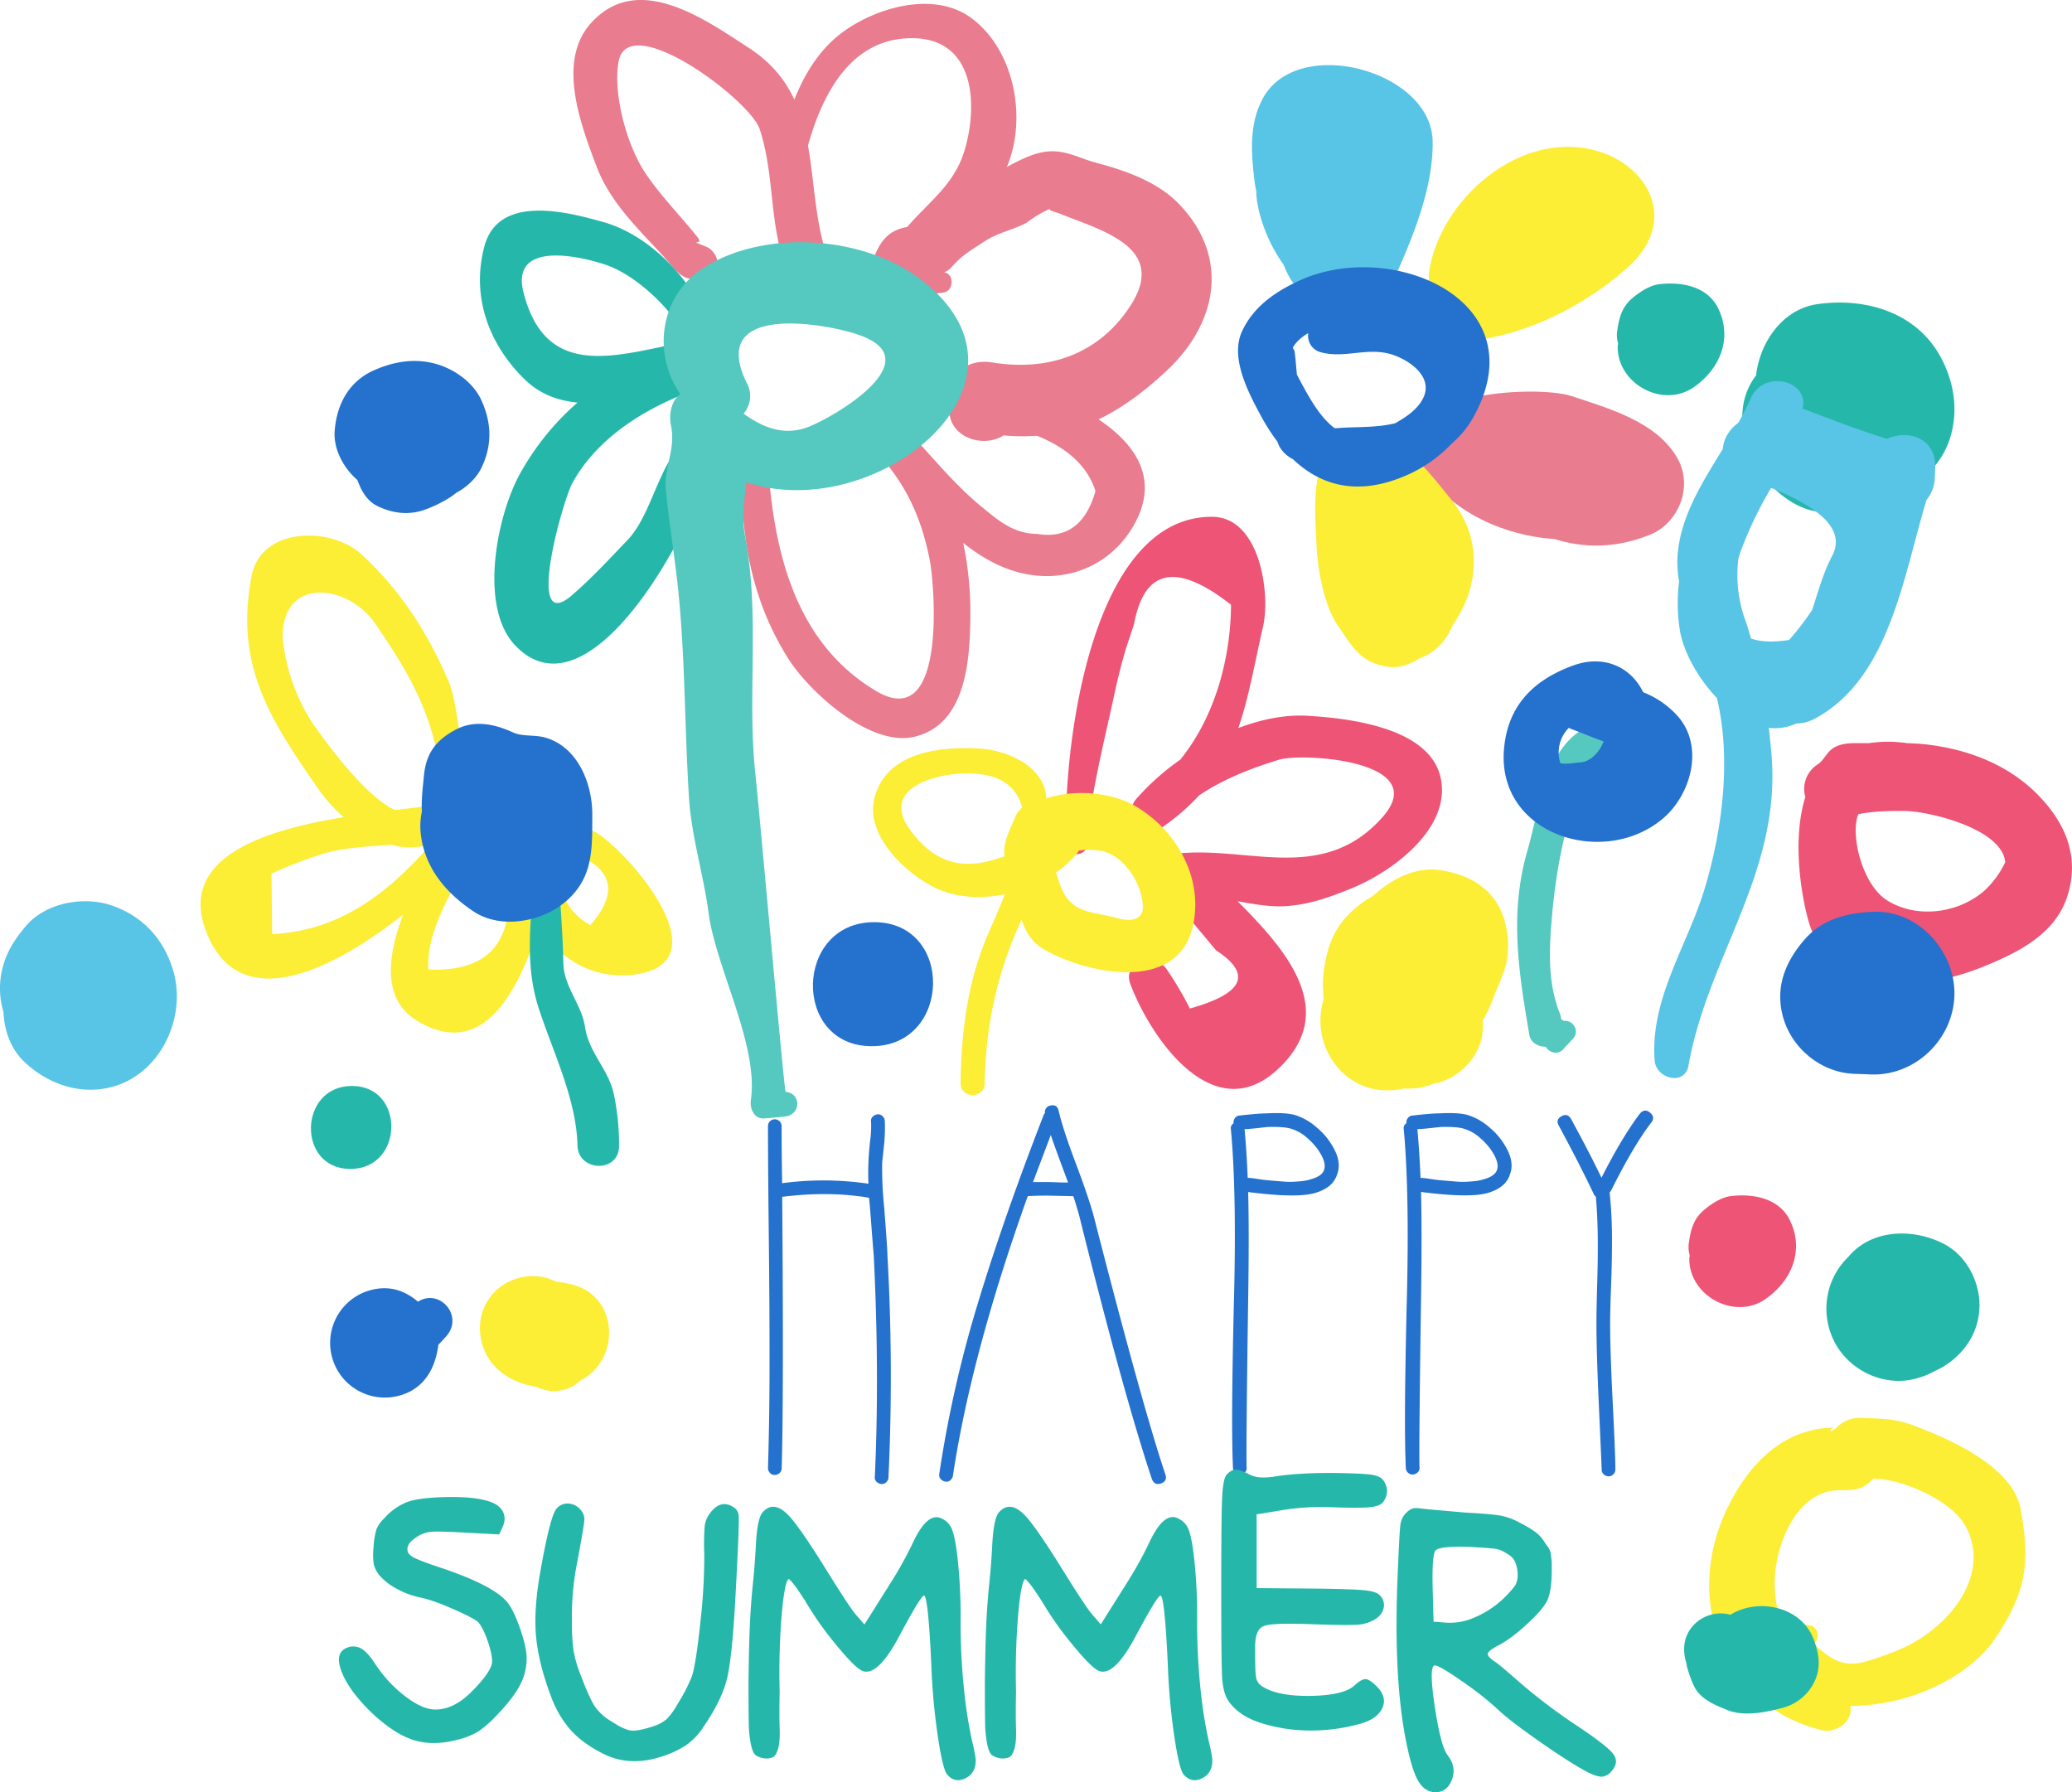 <svg xmlns="http://www.w3.org/2000/svg" width="1080" height="934.1" viewBox="0 0 1080 934.1"><g id="Layer_2" data-name="Layer 2"><g id="Happy_summer03_489764156"><g id="Happy_summer03_489764156-2" data-name="Happy_summer03_489764156"><path d="M1011.66 186.31c-12.72-23.72-39.53-31.36-64.44-27.78-18 2.59-29.92 19.76-31.89 37.12a34.79 34.79.0 0 0-6.87 16.74c-2.41 19.52 9.23 39.63 25.91 49.55 11.31 6.71 23 6 35.45 4.53 5-.58 22.23-8.25 6.64-2.27 5.68-2.17 9.78-3.56 14.6-6.63 11.48-7.33 21.44-16.16 25.53-29.76C1020.83 213.73 1018.53 199.12 1011.66 186.31z" fill="#25b8aa"/><path d="M371.53 136.28c-7 0-7.21 10.85-.21 10.85S378.53 136.28 371.53 136.28z" fill="#2471ce"/><path d="M431.1 133.66C418.27 95.45 430.38 51 390.5 25.08 366.81 9.66 332.05-15.18 307.73 12.4c-17.64 20-4.74 53.3 3.25 74.44 6.76 17.88 20.51 31.32 33.3 45.06C353.93 142.26 356 149 369.8 143.28c7.28-3 4-12.36-1.63-14.66-11.33-4.66-.45.18-4.7-5.13-9-11.28-19.13-21.36-27.18-33.43-9.57-14.35-16.85-41-13.89-57.81C327.27 4.47 391 52 396 67.37c7.21 22 5.25 45.15 11.82 66.81a11.36 11.36.0 0 0-.42 1.47c-6 7.77 1.48 18.88 12.13 14.77a12.29 12.29.0 0 0 6.23-4.69C429.8 143.2 432.78 138.66 431.1 133.66z" fill="#e97c8e"/><path d="M352.57 234.54c-10.22 13.33-14.35 35.28-25.43 46.87-9.48 9.92-18.65 19.86-29.06 28.86-24.8 21.42-4.75-49.41.32-58.6 13.46-24.43 39.7-40 65.15-48.88 9.54-3.32 11.18-13.2 7.12-19.45a5.75 5.75.0 0 0 1.18-5.09c-5.34-26.82-30.49-54.94-57.32-62.5-18.76-5.29-54.81-14.82-62.09 12.78-6.84 25.92 2.21 50.8 21 69.17 8 7.81 17.48 11.14 27.56 12.13a137.17 137.17.0 0 0-30.08 37.29c-11.79 21.39-21.64 69.27-2.27 89.4 40.8 42.4 98.43-71.78 101.24-97C371.05 229.1 357.56 228 352.57 234.54zm-79.67-82c-7.69-30.1 37.09-17 45.43-13.56 15.14 6.29 33.36 23.48 40.51 39.23-.43.0-.78-.08-1.23.0C323.48 184.32 284.94 199.62 272.9 152.55z" fill="#25b8aa"/><path d="M495.51 190.06c-4.75-8.22-19.37-7.92-21.64 2.63-.37 1.71-.73 3.41-1.1 5.12-1.39 6.47 1.69 14.63 9 16.05 29.06 5.67 78.35 8.55 89.24 42.07q-7.43 26.16-30.37 22.35c-12.4-.13-20.12-6.89-29-14.16-16.53-13.47-31.13-32.76-46.32-47.9-9.15-8.65-23.13 4.61-14.15 13.62 3.54 3.55 7 7.39 10.52 11.31 12.22 14.88 19.23 31.37 23.06 51.44 2.11 11.09 9.3 89.8-28.1 67.55-44.7-26.6-54.45-78.33-56.78-126.14-.41-8.54-13.17-9-13.38-.25-.93 39.61 2.85 75.24 24.28 109.36 11.05 17.58 42.82 46.44 65.95 40.87 27.26-6.57 28.85-40.77 29.06-63.17A175.68 175.68.0 0 0 502.07 283c8.33 6.55 17.3 12 27.45 14.91 23.75 6.89 47.61-1.71 60.39-22.38C621.44 224.46 535.31 197.79 495.51 190.06z" fill="#e97c8e"/><path d="M506.47 9.53c-20.2-15.08-52.22-5-69.52 9-22.17 18-30.06 51.33-34 78-1.24 8.35 11.44 12.23 12.88 3.64 5.54-33 19.11-81.32 60.75-80.24 32.3.84 33.22 36.35 25.8 59.63-5.41 17-18.87 26.22-29.47 38.74-8 1.42-12.85 5.21-16.76 14.36-6 14 13.72 21.32 22.84 11.76a20.15 20.15.0 0 0 7.23-1.84c6.36-3.46 8.76-11.23 14.58-15.59 12.21-9.17 19-27.15 24.46-41C535.28 60.6 528.5 26 506.47 9.53z" fill="#e97c8e"/><path d="M614.46 106.25c-11.19-11.59-27.84-17.36-43-21.39-10.37-2.76-17.7-8-29.49-5.22-10.92 2.54-27 13.15-36.4 19.4a167 167 0 0 0-17.71 13.83c-8.58 7.63-6.8 12.32-14.61 22-4.41 5.47-3.53 13.69 4 16 6.1 1.85 8.3 2.64 14.7 1.56 5.2-.88 5.57-9.58.2-10.49a11.34 11.34.0 0 0 4.38-3.29c5.36-6 9.35-8 16.52-12.76s15-6 22.21-9.89a57.88 57.88.0 0 1 12.2-7.25c-1.3 1 2.11 1.44 5.55 2.83 21.29 8.59 55.48 17.43 36.51 47.28-16.54 26-43.35 34.74-72.11 30.08-14.64-2.37-24.79 7.57-23.08 22.22a40.41 40.41.0 0 0 .65 5.26c2.34 12.77 18.63 16.69 28.1 10.51 33.28 2.93 57.62-8.41 84.41-33.11C635 168.47 641 133.74 614.46 106.25z" fill="#e97c8e"/><path d="M750.77 404.79c-6.23-25.88-48.41-30.49-69.17-31.72-11.74-.7-24.14 1.83-36.15 6.39 5.48-15.77 8.37-33.17 12.87-52.77 4-17.31-1.54-57.29-26.61-57.34-64.18-.12-78 123.89-75.94 170.45.3 6.94 10.53 7.25 10.84.21 1-22.85 9.26-54.77 14.32-78.59q2.55-11.88 6-23.54l4.14-12.46q8-43.62 50.59-10.22c-.2 28.05-8.38 58.39-26.42 80.69a130.44 130.44.0 0 0-23 20.52c-6.86 8 1.67 22.78 11.74 16a115.05 115.05.0 0 0 21.12-17.92c12.55-8.37 26.67-14 41.64-18.55 12.17-3.69 80 .41 53.88 29.95-31.18 35.19-70.43 14.65-107.86 19.09-9.13 1.08-10.8 13.3-5.56 19.09 9.21 10.16 17.85 20.75 26.67 31.26q28.47 18.55-13.68 30.31a175.23 175.23.0 0 0-11.91-20.23c-5.92-9.29-23.45-4.22-19.14 7.36 10.28 27.56 43.44 76.73 77.66 43.8 31-29.79 4-61.14-21.74-86.85 8.33 1.49 16.73 3 24.39 2.58 12.8-.64 23.81-4.71 35.43-9.47C725.72 454.3 757.17 431.37 750.77 404.79z" fill="#ed5475"/><path d="M552.17 433.27c-27.23 12.46-54.24 31-77.42-.18-16.48-22.14 12.41-29.52 27.22-30 18.56-.55 31.21 6.15 31.94 25.82.27 7.17 10.91 7.47 11.18.22.46-12.24 2.08-19-6.83-27.92-6.42-6.43-18-10.42-26.88-11-21.31-1.39-49.79 1.57-55.72 26.29-4.66 19.4 17.51 39.86 32.9 46.74 23.23 10.39 56.28.88 72.43-17.94C566.54 438.88 560.14 429.63 552.17 433.27z" fill="#fced35"/><path d="M686 141.71c-7 0-7.21 10.84-.21 10.84S693 141.71 686 141.71z" fill="#fced35"/><path d="M658.24 51.3c-7.4 13.67-6.07 29.06-4.2 44.07.19 1.5.51 2.89.78 4.32.08 1.12.0 2.19.18 3.32 1.2 10.59 6.23 24.17 14.06 34.91a44.31 44.31.0 0 0 8.58 14.17 7 7 0 0 0 4 7.6c.21-.53.33-.63.46-.72.08.39.22.76.29 1.16 1.53 9.05 12.3 8.38 16.35 2.33 15.35 1.45 24.66-9.53 31-24 8.59-19.69 17.35-43 17-64.77C746.23 36.76 676.34 17.89 658.24 51.3z" fill="#58c4e6"/><path d="M820.51 76.61c-35-2-68 29-74.9 61.16-1.74 8.07-.66 14.6 2.23 19.68a5.82 5.82.0 0 0-2.65 2.53c-.66 1.41-1.31 2.83-2 4.25-2.85 6.22.36 13 7.56 13.56 34.33 2.51 72.63-15.88 97.94-38.66C878.27 112.54 855.17 78.58 820.51 76.61z" fill="#fced35"/><path d="M874.64 239.39c-10.6-19.5-36.1-26.49-55.47-32.95-18.35-6.13-100.39-2.19-78.12 36.37 13 22.56 41.33 36.3 69.22 38.13 15.22 4.78 31.67 5 49.74-2.24C875.11 272.64 882.4 253.68 874.64 239.39z" fill="#e97c8e"/><path d="M757.2 325.83c14.13-20.25 15.65-45.46-1-65.77-13.53-16.52-34.81-46.13-56.58-27.45l-2.76-.26c-3.26-.31-5.79 2.27-6.83 5.06-6 16-4.55 30.51-3.79 47.27.55 12.17 4 31.2 11.16 41.46 7.77 11.2 11.64 19.38 26.35 21.43 5.59.77 11.18-1.29 16.2-4.48C747.31 340.51 753.68 334.62 757.2 325.83z" fill="#fced35"/><path d="M799.85 374.84c-7 0-7.21 10.85-.21 10.85S806.85 374.84 799.85 374.84z" fill="#2471ce"/><path d="M310.13 433.56c-8.56-4.71-14.82 7-7.53 12.68q25.93 12.13 5.11 35.94-21-11.74-14-39.72c3.84-11.75-13.57-16-18.07-5.11-2.44 5.93-9.33 35.23-9.88 36.39l-1 2.24q-4 30.86-41.43 29.37c-1.75-21.91 16.35-47.3 26-66.09 1.86-3.62.85-7.6-1.39-10.51 3.4-1 5.81-5.39 2.66-8.87-11-12.14-10.36-49.62-16.68-64.51-10.61-25-25.59-48.53-45.93-66.79-15.72-14.12-51.86-14-56.8 11.52-9 46.31 9.28 74.51 34.84 111.24a83.27 83.27.0 0 0 13.09 14.57c-40.85 6.68-88.42 21-70.76 61.83 18.14 41.93 66.45 16.77 101.73-11-8.23 21.93-11 44.42 7.59 55.46 34.52 20.52 52.39-15.78 63.44-49.3 10.11 16.92 28.74 28.3 50.71 24.88C377.9 500.6 325.5 442 310.13 433.56zm-148-57.83a100.5 100.5.0 0 1-14.77-43.07c-.81-32.18 33.75-28.65 48.13-7.75 16.91 24.58 28.62 44.54 33.73 74.46 1.84 10.79 4.58 17.75 11.28 25.31a7.48 7.48.0 0 0-5.66 3.05l-.31.38c-1.07-4.76-6.42-9-11.65-8.12-4.29.71-10.16 1.41-17 2.24C188.91 414.24 166.82 382.63 162.1 375.73zm-20.57 79.56a232.65 232.65.0 0 1 26.27-10.12c8.75-3 22.94-4 36.27-4.89 7.09 2 14.28 2 21-.88-22.13 25.44-47.21 45.66-83.27 47.47Q141.69 471.09 141.53 455.29z" fill="#fced35"/><path d="M319.93 570.22c-2.77-13.06-13-21.39-15-35-1.71-11.71-11-20.79-11.28-33.21-.3-15.23-1.62-30.51-2.47-45.73-.25-4.48-3.67-7-8-6.43q-2.62.3-5.23.79c-5.44.92-5.83 10-.21 11h.12c-1.51 22.35-4 43 3.14 64.5C288.54 549 300.4 573 301 596.92c.31 13.93 21.65 14.47 21.68.42A125.73 125.73.0 0 0 319.93 570.22z" fill="#25b8aa"/><path d="M835.57 376.87c-29.1 3.48-32.81 43.83-39.27 65.95-9.73 33.27-4.7 63.84.86 96.61.68 4 4.7 6.24 8.5 6.1 1.73 3.13 6.29 4.41 8.94 1.56l5.23-5.63c3.92-4.22-.16-10-4.64-9.33a6.31 6.31.0 0 0-1.45-.84 13.19 13.19.0 0 0-.82-3.42c-6.59-16.71-5.35-34.72-3.81-52.2 1.6-18.07 9.19-76.43 30.72-81.17C851.55 391.91 846.83 375.53 835.57 376.87z" fill="#55c8bf"/><path d="M1008.71 244.27c.79-15.93-14-20.66-25.15-15.53-14.91-4.66-29.35-10.25-44-15.77 3.7-14.82-20.51-20.57-27-5.31A134.39 134.39.0 0 1 906 220.43c-4.59 3.28-7.69 8.41-8 13.56-11.33 18.4-23.3 37.25-23.71 58.47a58.45 58.45.0 0 0 .92 10.49 90.78 90.78.0 0 0 .41 25.63c1.75 10.76 9.17 24.65 19.3 35.23 7.62 31.92 2.77 68.61-6.2 98.73C879.64 493 860 520.25 862.47 552.79c.72 9.42 15.71 13.38 17.62 2.62C890.27 498 928.7 454.56 923.33 392.77c-.41-4.68-.88-9-1.36-13.42a26.88 26.88.0 0 0 14.35-2.28 19.65 19.65.0 0 0 9.37-2.38c39.17-20.72 46.38-74.33 58.49-114.17a18.88 18.88.0 0 0 4.27-10.83C1008.54 247.88 1008.63 246.08 1008.71 244.27zm-96 88.53c-.92-3-1.69-5.92-2.8-9A69.26 69.26.0 0 1 906.14 291c.47-1.35.73-2.51 1.27-3.92a200.84 200.84.0 0 1 15.74-32.75v-.07c18 7.48 40.54 19 31.8 35.54-4.57 8.67-7.25 18.54-10.43 28.17a134.25 134.25.0 0 1-12 15.58Q920.19 335.44 912.7 332.8z" fill="#58c4e6"/><path d="M455.65 480.63c-41.69.0-43 64.64-1.25 64.64S497.41 480.63 455.65 480.63z" fill="#2471ce"/><path d="M217.88 678.44c-6.46-5.46-14.19-8.58-24-6.22a28.49 28.49.0 0 0 13.39 55.39c13.64-3.28 19.67-14.24 21.21-26.7 1.33-1.43 2.67-2.84 4-4.3C242.08 685.91 229.05 671.22 217.88 678.44z" fill="#2471ce"/><path d="M1053.28 786.73c-4.06-22.71-38.1-37.14-56.47-44-9.51-3.55-17.32-3.32-27.42-3.73A16 16 0 0 0 958 743.46c-5.41 5-4.71.62-1.31.62-27.68-.05-46 19.9-57 43.37-22 47.09-1.69 101.47 49.9 114.32 7.22 1.79 16.56-4.57 14.83-12.61A103.87 103.87.0 0 0 978.89 888c22-2.91 48.45-15.22 61.14-34.17C1056.36 829.46 1058.22 814.38 1053.28 786.73zM1014 843.34c-12.26 12.45-24 17.19-40.53 22.35-14 4.37-20.36-2.42-28.13-8.75 3.2-2.6 2.83-8.7-1.87-9.76-6.14-1.39-8.84-1-13.08 1.37-3.21-5.57-4.93-12.18-5.32-21.7-.72-18.16 9.5-47.79 31-50 5.37-.55 10.43.53 15.37-2.15a16.25 16.25.0 0 0 4.82-4c14.71-.17 40.3 11 47.87 24.1C1033.85 811.66 1026.92 830.23 1014 843.34z" fill="#fced35"/><path d="M1062.76 414.81c-15.41-16-36.27-24.05-57.8-26.71-3.58-.45-7.22-.64-10.86-.76a69.57 69.57.0 0 0-20.12.0h-3.63c-4.89.0-9.7-.26-14.15 2.16-4.07 2.21-5.28 6.71-8.92 9A15.16 15.16.0 0 0 941 415.42c-6.37 20.3-3 46.94 1.25 63.15 11.46 43.23 59.76 38.33 92.48 24.86 17.93-7.38 37-16.94 43.07-37.06C1083.88 446.44 1076.75 429.34 1062.76 414.81zm-28.82 49.77c-13.78 11.59-34.83 14.23-50.15 4.8-11.07-6.81-17.62-26.92-16.39-39.87.21-1.36.42-2.76.71-3.84.14-.5.38-.87.54-1.34 7.93-1.48 15.44-1.75 24.27-1.65 12.48.15 50.58 9.14 52.29 26.65A47.9 47.9.0 0 1 1033.94 464.58z" fill="#ed5475"/><path d="M461.18 584.12a84.29 84.29.0 0 1-.27 11.46q-.82 7.92-1.09 10.38a200.09 200.09.0 0 0 1.09 23.74q1.65 21.57 1.64 24.3a1128.35 1128.35.0 0 1 .55 116 3.43 3.43.0 0 1-1.09 2.46 3.19 3.19.0 0 1-2.6 1 4.16 4.16.0 0 1-2.59-1.23 2.93 2.93.0 0 1-.82-2.73q2.46-53.24-.55-114.93-.27-2.71-1.91-24.29c-.18-2.18-.37-4.18-.55-6q-20.46-3.54-45-.54h-.28q.82 105.36-.27 141.4a3.29 3.29.0 0 1-1.09 2.59 3.81 3.81.0 0 1-2.59 1 3.1 3.1.0 0 1-2.46-1.1 3.59 3.59.0 0 1-1-2.45q.82-26.48.82-56.09t-.41-66.07q-.41-36.44-.41-56.1a3.55 3.55.0 1 1 7.1.0q0 13.11.27 29.76a161.77 161.77.0 0 1 45 .27q-.27-6 0-10.91.0-2.73.82-11.2a52.57 52.57.0 0 0 .55-10.1 3 3 0 0 1 .82-2.73 4.16 4.16.0 0 1 2.59-1.23 3.16 3.16.0 0 1 2.59 1A3.39 3.39.0 0 1 461.18 584.12z" fill="#2471ce"/><path d="M551.81 578.93q2.18 9.57 9 27.57 7.09 18.84 9.55 28.39 25.13 98 37.13 133.76 1.08 3.27-2.32 4.5c-2.28.82-3.87.0-4.78-2.32q-14.48-43.41-37.13-134.3-1.37-5.73-3.82-13.1h-.27l-13.1-.28q-6.29.0-10.37.28-29.49 82.43-39 145.76a4.11 4.11.0 0 1-1.36 2.32 3 3 0 0 1-2.6.69 4.18 4.18.0 0 1-2.45-1.37 3.15 3.15.0 0 1-.69-2.73A616.18 616.18.0 0 1 509.78 679q13.63-44.91 34.11-97.59a3.49 3.49.0 0 1 .82-1.36 3.3 3.3.0 0 1 2.73-3.83C549.8 575.66 551.27 576.57 551.81 578.93zm4.92 37.4L554 609q-5.18-13.92-6.28-17.47l-9.28 24.56h7.92c.73.0 2.32.05 4.78.14S555.45 616.33 556.73 616.33z" fill="#2471ce"/><path d="M646.53 581.39q1.9-.27 6.55-.69c3.09-.27 5.36-.4 6.83-.4q9.83-.56 15 .82a31.37 31.37.0 0 1 11.6 6.68 35.86 35.86.0 0 1 8.87 11.06Q699.22 606 697 612q-2.19 7.11-11.74 9.83t-34.67-.55q.55 21.3.0 55.42-1.1 76.43-.82 87.89a3 3 0 0 1-.82 2.73 4.08 4.08.0 0 1-2.59 1.23 3.1 3.1.0 0 1-2.59-1 3.36 3.36.0 0 1-1.09-2.45q-1.1-22.94.54-88.72 1.37-55.41-1.64-87.89a2.89 2.89.0 0 1 1.37-3v-.54a3.67 3.67.0 0 1 .95-2.46A3.28 3.28.0 0 1 646.53 581.39zm2.18 7.1q1.1 12 1.64 25.38a45 45 0 0 1 4.78.55c2.45.36 4.18.59 5.18.68l4.78.41 5 .41a35.07 35.07.0 0 0 4.37.0c1.73-.09 3.32-.23 4.77-.41a19.56 19.56.0 0 0 3.83-.82c4-1.09 6.37-2.73 7.09-4.91q1.09-3-1.36-7.65a31.42 31.42.0 0 0-7.1-8.73 22.09 22.09.0 0 0-9-5.19c-2.55-.72-6.64-1-12.28-.81-1.46.18-3.51.4-6.14.68S649.8 588.49 648.71 588.49z" fill="#2471ce"/><path d="M736.6 581.39q1.9-.27 6.56-.69t6.82-.4q9.82-.56 15 .82a31.4 31.4.0 0 1 11.61 6.68 36 36 0 0 1 8.87 11.06q3.81 7.1 1.64 13.1-2.21 7.11-11.74 9.83t-34.67-.55q.54 21.3.0 55.42-1.1 76.43-.82 87.89a3 3 0 0 1-.82 2.73 4.08 4.08.0 0 1-2.59 1.23 3.13 3.13.0 0 1-2.6-1 3.36 3.36.0 0 1-1.09-2.45q-1.1-22.94.55-88.72 1.36-55.41-1.64-87.89a2.89 2.89.0 0 1 1.37-3v-.54a3.63 3.63.0 0 1 1-2.46A3.26 3.26.0 0 1 736.6 581.39zm2.19 7.1q1.08 12 1.64 25.38a44.59 44.59.0 0 1 4.77.55c2.46.36 4.19.59 5.19.68l4.78.41 5.05.41a34.92 34.92.0 0 0 4.36.0c1.73-.09 3.32-.23 4.78-.41a19.29 19.29.0 0 0 3.82-.82q6-1.63 7.1-4.91c.73-2 .27-4.55-1.36-7.65a31.42 31.42.0 0 0-7.1-8.73 22.16 22.16.0 0 0-9-5.19c-2.55-.72-6.65-1-12.28-.81-1.46.18-3.51.4-6.14.68S739.88 588.49 738.79 588.49z" fill="#2471ce"/><path d="M860.8 584.94q-9.27 12-21 35.48a4.13 4.13.0 0 1-.82 1.1q1.1 10.1 1.23 21.42t-.41 25.8q-.54 14.46-.54 21 0 14.75 1.37 41.76t1.36 34.4a3.59 3.59.0 0 1-1 2.45 3.11 3.11.0 0 1-2.45 1.1 3.85 3.85.0 0 1-2.6-1 3.26 3.26.0 0 1-1.09-2.59q-.27-7.09-1.5-34.26t-1.23-41.9q0-7.1.41-21t.27-24.71q-.14-10.77-1-20.33a2.65 2.65.0 0 1-1.1-1.37q-7.37-15.55-18.28-35.76-1.63-3 1.5-4.77t5 1.5q9.27 16.94 15.83 30.57 10.65-21 19.93-33.3 2.46-3 5.32-.68T860.8 584.94z" fill="#2471ce"/><path d="M211.19 783.29q5.73-2.62 20.43-3t22.57 2c3.82 1.12 6.41 2.86 7.76 5.25s1.4 5.11.13 8.13l-1.91 4.06-18.88-1q-12.9-.72-16.72-.35a15.83 15.83.0 0 0-7.4 2.74q-5.26 3.35-4.78 6.93c.15 1.43 1.31 2.71 3.46 3.82s6.81 2.87 14 5.26q26.27 8.84 33.92 17.2 3.57 3.83 7.16 14t3.59 16.13a29.67 29.67.0 0 1-3.59 14Q267.32 885.3 259 893.9a58 58 0 0 1-9.44 8.36 36 36 0 0 1-9.43 4.06q-13.38 3.82-23.77.83T194 892.94q-11.94-11.46-15.88-21.5t2.75-12.66a8.54 8.54.0 0 1 7.28.36q3.23 1.79 7.05 7.52A68.78 68.78.0 0 0 211.08 884q9.18 7.05 15.88 7 9.56.0 18.75-9.19t10.63-14.46q.72-3.11-1.67-10.63t-5.26-11.11q-2.15-2.14-13.25-7t-17.56-6.09a44.43 44.43.0 0 1-12.18-4.66 30.38 30.38.0 0 1-8.85-7.05 14.65 14.65.0 0 1-2.74-5.5 33.27 33.27.0 0 1-.12-8.83 40.71 40.71.0 0 1 1.43-9.2 16.3 16.3.0 0 1 4.06-5.85A31 31 0 0 1 211.19 783.29z" fill="#25b8aa"/><path d="M290 786.4a7.25 7.25.0 0 1 6.09-2.75 8.73 8.73.0 0 1 6.33 3 7.6 7.6.0 0 1 2.15 5.85q-.24 3.22-3.82 22.34a142.87 142.87.0 0 0-2.62 30.34 101.71 101.71.0 0 0 .83 15.16 64.06 64.06.0 0 0 3.46 12.07q4.79 12.66 7.65 17a27.06 27.06.0 0 0 8.83 7.88c4.31 2.87 7.68 4.42 10.16 4.66s6.33-.51 11.59-2.27a19.75 19.75.0 0 0 7-3.82 38.48 38.48.0 0 0 5.62-7.88 89.32 89.32.0 0 0 7.4-14.34q2.14-6.69 4.42-28.42a304.19 304.19.0 0 0 2-35.36 118.17 118.17.0 0 1 .24-14.57 13.4 13.4.0 0 1 2.63-6.45q5.73-7.89 12.66-3.11a5.7 5.7.0 0 1 2.39 3.83q.47 3.81-1.68 43-1.67 30.81-4.3 42t-11.94 24.84a34.22 34.22.0 0 1-9.44 10.16 51.07 51.07.0 0 1-14 6.33q-15.76 4.77-28.91-1.68-11-5.49-17.32-12.54a55.34 55.34.0 0 1-10.39-18q-6.43-17.19-7.64-31t2.15-33Q286.68 790.46 290 786.4z" fill="#25b8aa"/><path d="M500.71 842.54a340 340 0 0 0 2 40.13 231.67 231.67.0 0 0 3.95 24.6q1.9 7.89 1.91 10.28.0 6.68-5.38 9.31T493.79 925q-2.4-2.62-5-20.3a335.31 335.31.0 0 1-3.35-37q-1.67-36.06-3.82-36.07-1.67.0-13.61 22.45-11 20.07-18.63 16.72-3.84-1.66-13.62-13.61a171.16 171.16.0 0 1-16-22.69q-2.14-3.34-4.06-6.09a44.63 44.63.0 0 0-3.22-4.19c-.88-.95-1.4-1.35-1.56-1.19q-2.14 2.38-3.58 19.82a371.69 371.69.0 0 0-.95 38.7q-.25 12.19.0 19.36c.15 4.77-.13 8.32-.84 10.63s-1.59 3.74-2.63 4.29a8.66 8.66.0 0 1-4.66.6 10 10 0 0 1-4.42-1.67c-1-.8-1.87-2.75-2.5-5.85a64.3 64.3.0 0 1-1.08-11.59q-.12-6.93-.12-20.78.24-19.11.72-29.74t1.55-21.14q1.08-10.51 1.56-20.07.71-14.32 3.58-17.44 6.21-6.92 14.81 3.11 6.21 7.41 18.15 26.63t15.29 23.29l4.78 5.5 13.38-21.26a197.72 197.72.0 0 0 11.94-21.5q7.63-16.25 15.05-12.42A10.21 10.21.0 0 1 495.7 796q2.15 4 3.58 17.56A276.9 276.9.0 0 1 500.71 842.54z" fill="#25b8aa"/><path d="M624 842.54a340 340 0 0 0 2 40.13 231.67 231.67.0 0 0 4 24.6q1.9 7.89 1.91 10.28.0 6.68-5.38 9.31T617.05 925q-2.4-2.62-5-20.3a335.36 335.36.0 0 1-3.34-37q-1.68-36.06-3.83-36.07-1.67.0-13.61 22.45-11 20.07-18.63 16.72-3.84-1.66-13.62-13.61a170.09 170.09.0 0 1-16-22.69c-1.44-2.23-2.79-4.26-4.07-6.09a44.63 44.63.0 0 0-3.22-4.19c-.88-.95-1.4-1.35-1.56-1.19q-2.14 2.38-3.58 19.82a374.48 374.48.0 0 0-1 38.7q-.25 12.19.0 19.36c.15 4.77-.13 8.32-.84 10.63s-1.59 3.74-2.63 4.29a8.66 8.66.0 0 1-4.66.6 10 10 0 0 1-4.42-1.67c-1-.8-1.87-2.75-2.5-5.85a64.3 64.3.0 0 1-1.08-11.59q-.12-6.93-.12-20.78.24-19.11.72-29.74t1.55-21.14q1.08-10.51 1.56-20.07.7-14.32 3.58-17.44 6.21-6.92 14.81 3.11 6.21 7.41 18.15 26.63T569 841.1l4.78 5.5 13.38-21.26a197.72 197.72.0 0 0 11.94-21.5q7.65-16.25 15-12.42A10.21 10.21.0 0 1 619 796q2.14 4 3.58 17.56A274.21 274.21.0 0 1 624 842.54z" fill="#25b8aa"/><path d="M639.25 768.72c1.59-1.75 3.19-2.66 4.78-2.75s4 .76 7.17 2.51a15.33 15.33.0 0 0 6.45 1.56 35.35 35.35.0 0 0 7.53-.6 130.35 130.35.0 0 1 13.13-1.31q9.2-.6 20.67-.36 12.88.24 16.72 1c2.54.48 4.3 1.36 5.25 2.63q4.06 5.73.0 11.47-1.91 2.63-9.79 2.86t-18.63-.24a126.83 126.83.0 0 0-24.61 1.67L655 789.27v38.45l30.34.24q19.35.25 25.44.84t8 2.27a7.05 7.05.0 0 1 2.39 7.17c-.63 2.71-2.55 4.86-5.73 6.45a20.82 20.82.0 0 1-9 2.15q-5.37.24-20.9-.24-23.18-.95-27 1-4.08 1.66-4.31 9.79v5.49q0 9.57.6 11.95a7 7 0 0 0 3 4.06q8.11 5.25 25.32 5t22.93-5.49c2.39-2.23 4.3-3.3 5.74-3.23s3.34 1.32 5.73 3.71q5.73 5.73 2.86 11.58t-12.42 8.24a95 95 0 0 1-22.93 3.23 86.8 86.8.0 0 1-25.92-3.34q-13.25-3.7-19-12.31-2.62-4.05-3.11-11.82t-.47-48.14q0-36.3.47-45.86T639.25 768.72z" fill="#25b8aa"/><path d="M733.38 788.07a13.16 13.16.0 0 1 2.15-1.55 5.29 5.29.0 0 1 1.67-.48 12.5 12.5.0 0 1 2.86.12c1.28.16 2.75.32 4.42.48s4.31.4 7.89.71 7.44.65 11.58 1q13.14.72 18 1.55a33 33 0 0 1 10.15 3.71 59.51 59.51.0 0 1 7.41 4.3 17.55 17.55.0 0 1 4.77 4.66q1.68 2.51 2.75 3.94a9.23 9.23.0 0 1 1.44 4.42c.24 2 .35 3.19.35 3.58v3.7q0 10.51-2.15 15.53-1.9 4.54-10.39 12.42t-14.93 11.23c-3.66 1.91-5.61 3.39-5.85 4.42s1.07 2.51 3.94 4.42q1.92 1.18 13.38 11.23a291 291 0 0 0 28.42 21.49q16.25 10.76 19.6 15.17c2.22 2.95 1.91 6-1 9.2A7.27 7.27.0 0 1 835 926c-1.67.07-4.1-.68-7.28-2.27q-8.37-4.31-24-15.17T781.87 892A163.76 163.76.0 0 0 761.8 876.1q-12.9-9-14.33-8-2.62 1.68.48 22t6.69 24.84q4.77 6.21 2 13c-1.84 4.53-5.06 6.57-9.68 6.09q-4.77-.72-7.76-5.85t-5.61-17.32q-7.17-32.49-5.26-85.52 1-25.32 1.55-30.1A10.64 10.64.0 0 1 733.38 788.07zM791 819.61a17.27 17.27.0 0 0-1.2-5.38 8.23 8.23.0 0 0-3.1-3.7 36.28 36.28.0 0 0-3.82-2.27 15.69 15.69.0 0 0-5.14-1.2c-2.31-.24-4.15-.39-5.5-.48l-6.33-.35q-15.76-.48-17.67 1.91T746.76 828l.47 17.21 6 .47a31.53 31.53.0 0 0 15.53-2.74 51.11 51.11.0 0 0 14.81-9.68c3.51-3.5 5.65-6 6.45-7.4A11.63 11.63.0 0 0 791 819.61z" fill="#25b8aa"/><path d="M895.66 160.85c-5.65-11.78-19.47-14.12-30.93-12.71-4.87.6-10.21 4.15-13.85 7.21-5.7 4.79-7.07 10.72-8 17.7a15.38 15.38.0 0 0 .54 6c0 .48-.21.88-.22 1.37-.38 19.6 23.56 32.66 39.7 21.37C896.39 192.38 903.19 176.54 895.66 160.85z" fill="#25b8aa"/><path d="M933 636.11c-5.65-11.77-19.47-14.11-30.93-12.7-4.87.6-10.21 4.15-13.85 7.21-5.7 4.79-7.06 10.72-8 17.7a15.37 15.37.0 0 0 .53 6c0 .48-.21.88-.22 1.37-.38 19.6 23.56 32.66 39.71 21.37C933.77 667.64 940.58 651.81 933 636.11z" fill="#ed5475"/><path d="M90.14 505.41C85.2 489.27 74.45 477.63 58.47 472c-14.76-5.18-34.84-1.53-45.13 10.83-5.66 6.79-9.59 12.67-11.95 21.39A43 43 0 0 0 1.8 527.4c.45 9.67 3.61 19.14 11 26.13 12 11.33 28.43 17.17 44.78 13.17C83.49 560.35 97.72 530.19 90.14 505.41z" fill="#58c4e6"/><path d="M183.44 566c-27.9.0-28.79 43.26-.84 43.26S211.39 566 183.44 566z" fill="#25b8aa"/><path d="M1013.83 648.65c-15.65-8.49-38-8.49-50.34 6.36a37.27 37.27.0 0 0-10.1 16.83A37.83 37.83.0 0 0 956.51 7e2c7.92 14.58 25.6 22.84 41.83 18.59l.77-.2a38.86 38.86.0 0 0 9.09-3.68c1.49-.7 3-1.4 4.4-2.23 11.37-6.8 18.91-18.06 19.17-31.55C1032 668.22 1025.21 654.82 1013.83 648.65z" fill="#25b8aa"/><path d="M251 208.79c-4.34-9.65-14.53-16.75-24.58-19.34-10.9-2.82-21.53-.88-31.61 3.6-13.15 5.85-19.39 18-20.37 31.7-.65 9.06 4.33 18.89 11.78 25.38.67 2 1.1 3.35.08.08h.06c1.74 5.28 4.9 10.81 10.05 13.38 7.7 3.85 15.79 5 24.1 2.39a67.31 67.31.0 0 0 14.7-7.16c1-.73 2-1.49 3-2.24l.25-.1c4.82-2.62 9.85-7.31 12.27-12.24C256.59 232.46 256.37 220.68 251 208.79z" fill="#2471ce"/><path d="M977.14 475.22c-14 .39-27.34 3.65-36.82 14.77s-14.9 23.78-11.3 38.72c4.23 17.55 20.45 30.86 38.62 31 2.63.0 5.23.24 7.87.31 23.09.65 42.77-18.63 43.21-41.58C1019.15 496.15 1000.25 474.58 977.14 475.22z" fill="#2471ce"/><path d="M945.13 853.87c-6.71-16.79-28.93-21.12-43.14-12.27a19.41 19.41.0 0 0-18.44 4.61c-6.78 6.53-6.91 15.15-3.61 23.32-2-5-.39-.14-.12.88a52.28 52.28.0 0 0 3 8c3.2 7.17 11 10.23 17.66 12.91 8.53 3.42 19.86 1.16 28.46-1.14a25.58 25.58.0 0 0 15.66-11.57C949.52 870.42 948.48 862.27 945.13 853.87z" fill="#25b8aa"/><path d="M298.44 669.55a61.29 61.29.0 0 0-8.72-1.57c-10-5.35-23.24-3-31.28 4.75-9.05 8.71-10.55 21.86-5.1 32.87 4.87 9.84 15.37 15.64 26.44 17.23a20.5 20.5.0 0 0 8.44 2.19 20 20 0 0 0 14.57-5.72c.36-.19.77-.29 1.13-.5C323.52 707.22 322 675.7 298.44 669.55z" fill="#fced35"/><path d="M784.06 505.8c2.67-7.64 2.47-16.88.54-24.61-4.27-17.22-18.06-25.51-34.55-27.73-11.83-1.59-23.45 4.13-32.21 11.61-.72.62-2 1.62-2.91 2.39a36.38 36.38.0 0 0-4.06 2.44c-13.81 9.89-18.81 20.55-20.94 36.84a51.43 51.43.0 0 0-.33 8.86c.13 1.76.22 3.53.29 5.3-7.72 25.55 12.94 53 41.83 46.4h.17a34.38 34.38.0 0 0 9.82-.74 38.5 38.5.0 0 0 5.27-1.69c12.9-2.12 24.46-13.83 25.79-26.71.0-.26.06-.53.09-.79a22.64 22.64.0 0 0 0-3c0-.81.08-1.61.0-2.41a77.11 77.11.0 0 0 6.35-14.21c-.46.94-.79 1.64-1.06 2.2.13-.29.22-.46.41-.85A127.33 127.33.0 0 0 784.06 505.8z" fill="#fced35"/><path d="M284.06 384.38c-5.2-1.47-11.87-.43-16.62-2.62-9.45-4.35-19.95-6.68-29.73-1.56C227.46 385.57 222.14 392.42 221 404c-.57 6-1.32 11.83-1.16 17.87.0.32.09.63.1.95a36 36 0 0 0-.75 10.45c1.59 18.46 12.93 31.92 27.55 41.71 14.35 9.62 36.06 5.46 48.43-5.37 14.2-12.44 13.46-27.33 13.56-44.57C308.87 408.73 301.4 389.28 284.06 384.38z" fill="#2471ce"/><path d="M480.38 146c-30-23.19-80.58-26.43-112.36-7.24-24.87 15-27.79 46-13.46 66.59.0.0.0.0-.05.06a1.83 1.83.0 0 1-.13.16c-4.61 3.63-5.79 10.64-4.67 16 2.7 12.89-3.78 21.81-2.65 33.65 1.55 16.16 4.16 32.05 6 48.18 4.13 36.44 3.73 75.88 6.07 112.46 1.28 20.07 7.55 39.84 10.23 60.11 3.71 28.15 26.29 69.13 22 97.47-.64 4.25 1.73 9.94 7 9.47 3.63-.27 7.25-.61 10.87-1 8.17-.86 8.65-12 .24-12.88-.68-.07-13.44-144.17-15.73-165.5-4.43-41.19 2.48-82.71-5.35-123.88-1.81-9.48-.49-19 .69-28.3C456.78 273.86 549.13 199.05 480.38 146zm-33.73 28.21c40.49 13.13-13.34 43.93-25.73 48.47-12.89 4.73-23.72-.24-33.34-7.06a14.14 14.14.0 0 0 1.86-15.64C368.56 158.19 428 168.13 446.65 174.17z" fill="#55c8bf"/><path d="M591.51 420c-11.93-6.85-28-8.08-41.08-5.29a31.53 31.53.0 0 0-10.24 4.06c-4.32-.26-8.88 1.85-11.15 7.33-4.59 11.09-7.74 15.31-3.81 27-.05.19-.07.38-.12.57a9.66 9.66.0 0 0 .78 6.2c-3.11 9.76-7.63 19.34-11.35 28.1-10.31 24.25-13.51 50.44-13.84 76.55-.1 8.09 12.38 8.34 12.54.24.54-28.26 5.64-54.2 16.9-80.19.76-1.76 1.55-3.46 2.33-5.2 2 6 5.14 11.52 11.23 15.14 21.16 12.57 69.31 23.67 77.87-11C627.8 458.24 613.37 432.54 591.51 420zm-9.4 58.48c-12.78-3.69-24-1.86-29.5-17.21-1.16-3.26-2.06-6.08-2.78-8.74 4.14-6 7.53-10.64 21.93-9.41 13.22 1.12 23.09 16.32 23.92 28.64C596.27 480.42 588 480.17 582.11 478.48z" fill="#fced35"/><path d="M677.6 146.11c-12.69 5.76-24.37 13.71-30.28 26.75-6.21 13.68 3.37 31.72 9.79 43.66a104.79 104.79.0 0 0 8.68 13.61c.39.91.7 1.86 1.16 2.71a16.58 16.58.0 0 0 6.95 6.46c15.32 14.59 34.82 19 59 8.52a72 72 0 0 0 23.86-16.71 50.27 50.27.0 0 0 11-13.28C802.06 157 725.9 124.2 677.6 146.11zm3.25 28.13c.34-.23.73-.39 1.08-.61a8.77 8.77.0 0 0 6.73 10c12.28 3.27 23.64-2.67 36.19.94 9 2.59 22.52 11.48 17 22.84-2.82 5.81-8.75 9.91-14.69 13.2-8.13 2-17.35 1.95-24.31 2.18-2.07.07-4.58.29-7.17.4-7.69-5.68-13.31-16-18.4-25.48-.49-.91-.89-1.72-1.31-2.55-.34-3.82-.64-7.62-1.09-11.33a4.61 4.61.0 0 0-1.06-2.49C675 179 677.17 176.7 680.85 174.24z" fill="#2471ce"/><path d="M874.46 373.21a47.35 47.35.0 0 0-18-12.43c-6.44-13.36-20.69-19.7-36.55-13.9-20.6 7.55-33.88 20.76-35.94 43.16-4.15 45.07 52 62.68 82.84 36.55C881.43 414.17 888.47 389.08 874.46 373.21zm-61.13 24.62a18.23 18.23.0 0 1 4.39-18.48c.28.12.49.32.78.42 5.85 2.13 11.48 4.56 17.39 6.65C833.77 391.94 829 397 824 397.33 821 397.52 816.71 398.45 813.33 397.83z" fill="#2471ce"/></g></g></g></svg>